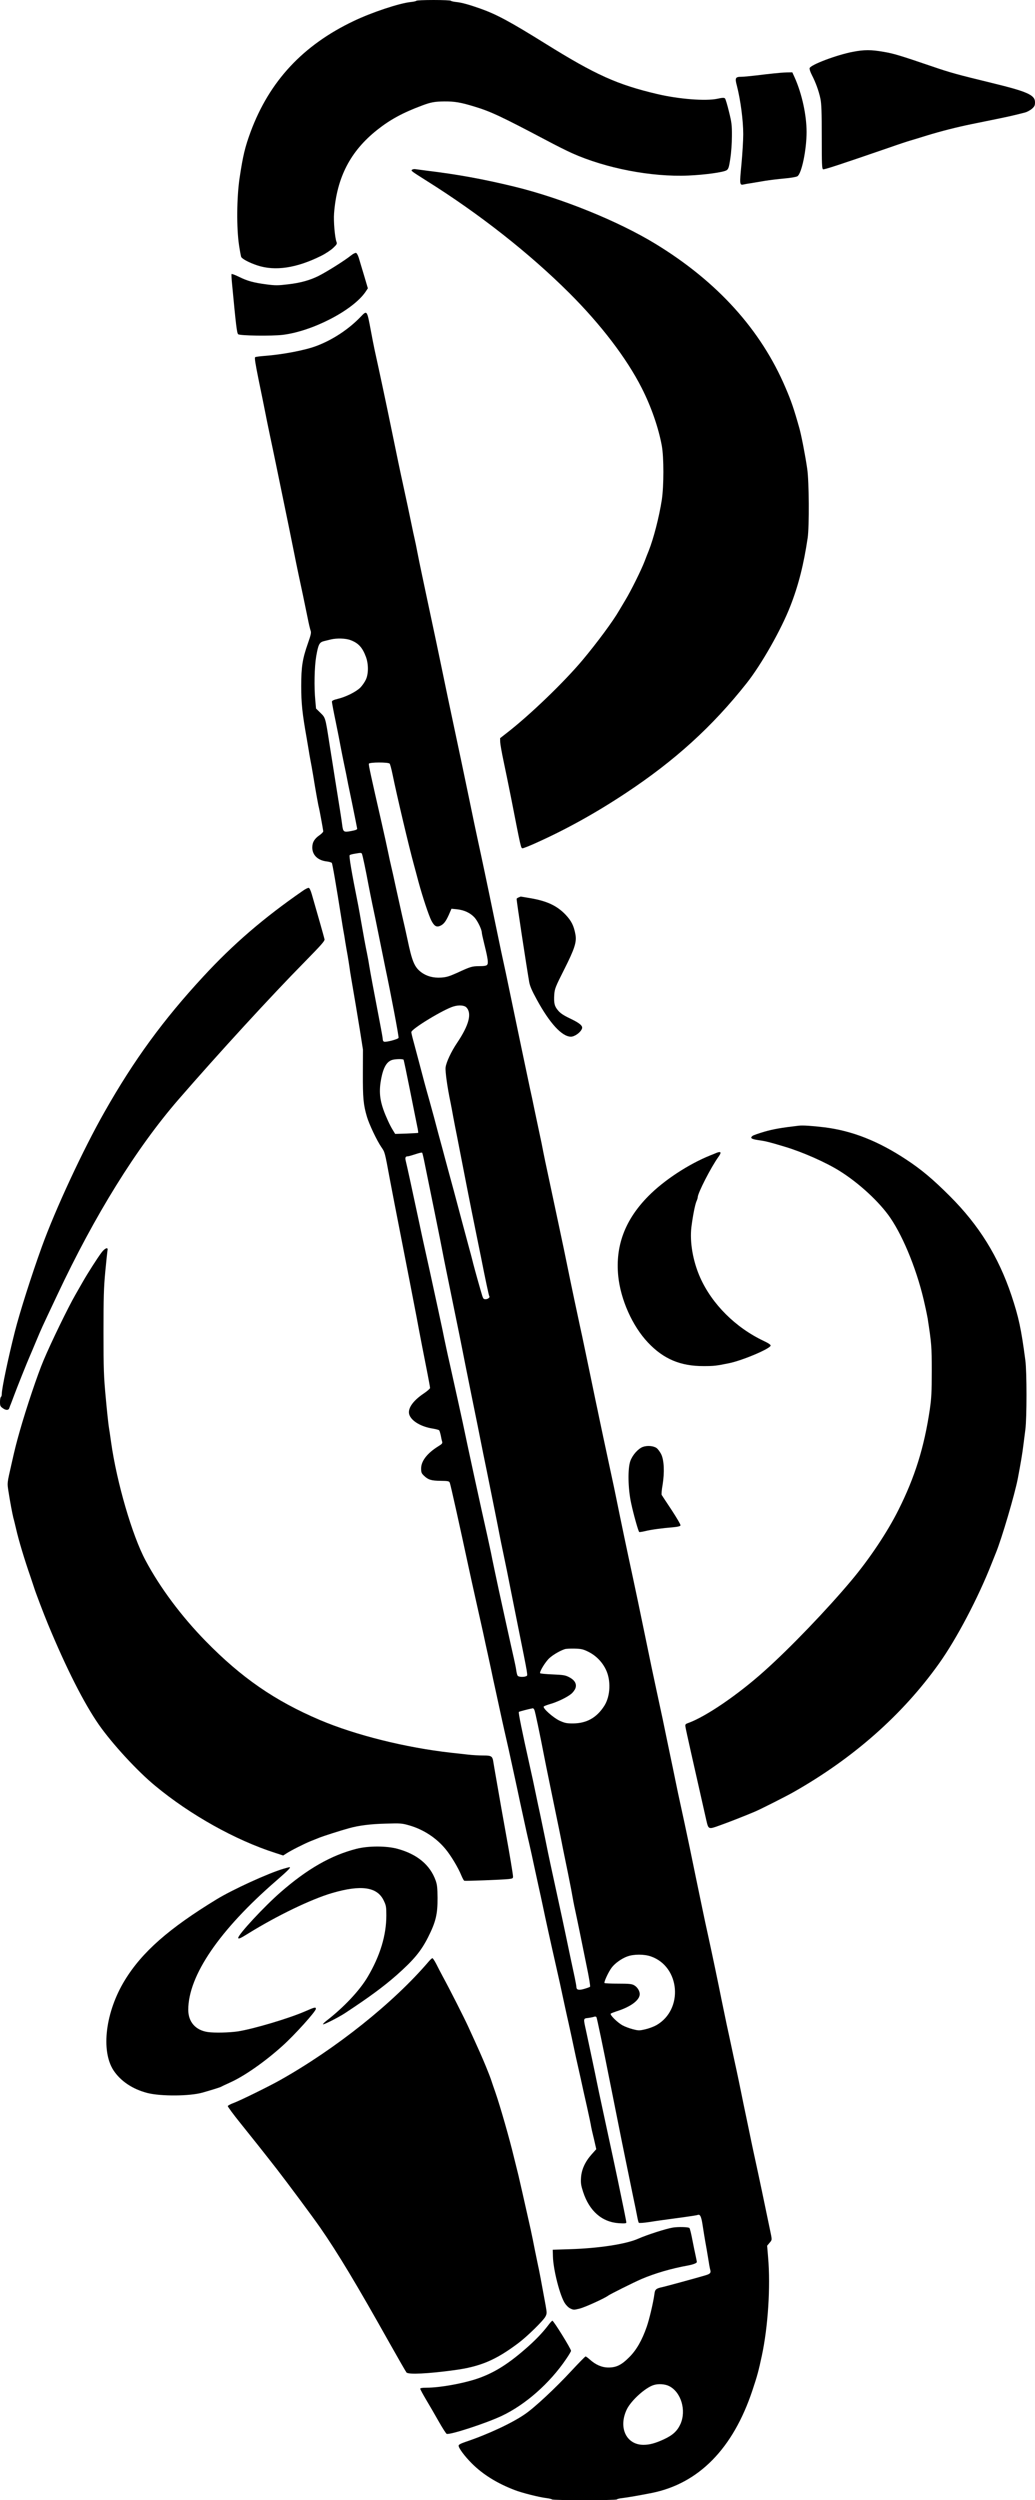 <?xml version="1.0" standalone="no"?>
<!DOCTYPE svg PUBLIC "-//W3C//DTD SVG 1.1//EN"
 "http://www.w3.org/Graphics/SVG/1.1/DTD/svg11.dtd">
<!-- Created with svg_stack (http://github.com/astraw/svg_stack) -->
<svg xmlns:sodipodi="http://sodipodi.sourceforge.net/DTD/sodipodi-0.dtd" xmlns="http://www.w3.org/2000/svg" version="1.1" width="580.0" height="1400.0">
  <defs/>
  <g id="id0:id0" transform="matrix(1.25,0,0,1.25,0.0,0.0)"><g transform="translate(0,1120) scale(0.04,-0.04)" fill="#000000" stroke="none">
<path d="M4666 27991 c-3 -4 -32 -11 -65 -14 -128 -14 -433 -115 -636 -212 -570 -271 -945 -674 -1156 -1241 -64 -174 -86 -267 -124 -519 -32 -218 -35 -558 -6 -751 10 -66 21 -126 25 -133 15 -24 90 -63 179 -93 201 -67 443 -30 719 108 48 24 108 64 133 88 40 38 45 46 36 68 -18 48 -34 231 -27 318 31 403 182 696 483 935 145 115 286 192 503 273 98 37 143 45 250 46 115 1 184 -11 335 -57 186 -56 302 -111 810 -379 99 -53 227 -117 285 -143 379 -170 890 -269 1305 -251 186 8 394 37 428 59 21 14 27 31 42 129 10 66 18 171 18 253 1 126 -3 154 -33 275 -18 74 -38 141 -44 147 -9 10 -27 10 -86 -3 -131 -28 -434 -4 -675 53 -446 105 -689 214 -1250 563 -402 250 -549 329 -735 395 -122 43 -205 66 -263 72 -32 3 -60 10 -63 14 -3 5 -90 9 -194 9 -104 0 -191 -4 -194 -9z"/>
<path d="M9560 27420 c-179 -34 -473 -144 -486 -183 -3 -10 7 -42 25 -77 43 -83 78 -179 96 -265 12 -59 15 -149 15 -430 0 -304 2 -356 15 -361 13 -5 178 49 750 246 99 35 200 68 225 75 25 7 110 33 190 58 154 47 330 92 495 126 55 11 179 36 275 56 161 33 203 43 328 75 23 6 58 25 77 41 29 26 35 38 35 73 0 82 -82 119 -480 216 -395 96 -471 117 -675 187 -361 123 -430 144 -545 163 -137 24 -213 24 -340 0z"/>
<path d="M8675 27178 c-44 -4 -135 -15 -201 -23 -67 -8 -142 -15 -167 -15 -65 0 -72 -13 -48 -101 41 -160 71 -387 71 -543 0 -67 -9 -217 -20 -335 -22 -228 -21 -237 25 -227 11 3 49 10 85 15 36 6 106 18 155 26 50 8 146 20 215 26 70 6 135 17 147 25 48 30 103 297 103 496 0 190 -53 431 -134 611 l-26 57 -62 -1 c-35 -1 -99 -6 -143 -11z"/>
<path d="M4620 26100 c-18 -11 -16 -13 160 -124 595 -373 1153 -812 1601 -1258 354 -353 642 -730 811 -1063 105 -206 187 -441 225 -645 24 -132 24 -450 0 -610 -30 -191 -91 -429 -147 -570 -10 -25 -31 -76 -45 -115 -37 -97 -154 -333 -216 -435 -28 -47 -60 -100 -71 -119 -67 -117 -248 -361 -407 -551 -213 -254 -601 -626 -857 -823 l-69 -54 1 -44 c1 -24 18 -120 38 -214 20 -93 59 -285 87 -425 107 -547 107 -550 126 -550 9 0 73 25 142 56 340 152 673 336 1013 561 552 365 971 745 1357 1233 165 209 386 598 488 860 92 234 151 469 195 765 19 130 16 636 -5 775 -23 158 -66 376 -88 455 -62 220 -91 304 -155 453 -276 648 -763 1187 -1456 1610 -421 257 -1057 514 -1588 643 -352 85 -633 136 -980 178 -52 7 -106 14 -120 16 -14 3 -32 1 -40 -5z"/>
<path d="M3934 25139 c-73 -58 -263 -178 -363 -229 -99 -49 -203 -78 -341 -94 -115 -14 -144 -14 -243 -1 -145 19 -214 38 -309 85 -43 21 -80 35 -83 31 -2 -5 0 -55 6 -112 44 -467 54 -548 68 -562 17 -17 378 -22 501 -7 333 41 782 273 925 479 l28 42 -42 142 c-24 78 -50 167 -59 197 -10 32 -23 56 -33 58 -8 1 -33 -11 -55 -29z"/>
<path d="M4042 24452 c-133 -139 -315 -259 -497 -327 -127 -48 -379 -96 -582 -111 -50 -4 -97 -10 -103 -14 -9 -6 2 -73 40 -261 29 -140 61 -297 71 -349 10 -52 34 -171 54 -265 20 -93 49 -233 65 -310 134 -648 185 -897 205 -1000 13 -66 35 -174 49 -240 29 -132 73 -343 106 -505 11 -58 26 -117 31 -132 9 -22 4 -46 -29 -140 -62 -176 -76 -263 -76 -483 0 -189 12 -305 60 -575 8 -47 19 -111 24 -142 5 -31 13 -81 19 -110 6 -29 20 -107 31 -173 26 -163 59 -346 66 -367 4 -15 43 -224 47 -257 1 -8 -18 -28 -41 -44 -57 -39 -82 -80 -82 -138 0 -84 61 -144 159 -156 28 -3 55 -11 60 -17 7 -9 45 -227 112 -651 6 -38 14 -90 19 -115 5 -25 14 -79 20 -120 7 -41 18 -109 26 -150 7 -41 16 -97 20 -125 3 -27 13 -88 21 -135 35 -202 66 -389 98 -585 l33 -210 -1 -265 c-1 -276 6 -353 45 -485 25 -86 113 -271 163 -343 39 -57 37 -49 95 -362 35 -184 59 -309 124 -640 50 -253 154 -790 176 -905 23 -127 94 -494 121 -627 16 -81 29 -154 29 -162 0 -8 -32 -36 -71 -62 -128 -86 -187 -177 -159 -244 29 -69 133 -129 261 -149 35 -6 66 -14 71 -19 4 -4 12 -30 18 -57 5 -28 12 -60 16 -71 5 -17 -3 -27 -45 -52 -122 -76 -191 -164 -191 -247 0 -45 4 -55 32 -82 47 -45 81 -56 187 -57 84 -1 95 -4 102 -21 9 -20 112 -485 214 -960 14 -66 48 -219 75 -340 27 -121 66 -294 86 -385 19 -91 42 -194 50 -230 8 -36 25 -117 39 -180 13 -63 33 -158 45 -210 11 -52 34 -156 50 -230 16 -74 40 -184 54 -245 25 -107 54 -236 117 -528 17 -78 42 -194 55 -257 14 -63 36 -164 49 -225 13 -60 37 -171 55 -245 17 -74 42 -187 55 -250 14 -63 36 -167 50 -230 14 -63 37 -167 50 -230 22 -108 91 -422 134 -610 35 -152 79 -352 110 -500 17 -80 36 -163 41 -185 5 -22 21 -94 35 -160 14 -66 36 -169 49 -230 14 -60 38 -171 55 -245 16 -74 47 -216 70 -315 22 -99 43 -198 46 -220 4 -22 13 -62 20 -90 7 -27 18 -76 25 -107 l13 -57 -52 -58 c-73 -82 -113 -169 -119 -261 -4 -61 0 -87 23 -158 70 -216 212 -340 403 -352 64 -4 82 -2 82 8 0 12 -36 190 -100 495 -26 126 -70 327 -134 625 -30 140 -63 291 -72 335 -9 44 -20 98 -25 120 -4 22 -28 137 -53 255 -25 118 -55 260 -67 315 -32 145 -33 139 26 146 28 4 57 10 66 14 10 3 20 1 24 -5 6 -9 83 -380 144 -690 11 -52 39 -196 64 -320 25 -124 47 -236 50 -250 12 -65 121 -594 152 -745 20 -93 41 -197 47 -230 6 -33 14 -64 18 -68 4 -5 56 -1 116 8 115 18 149 22 384 54 80 11 152 22 161 26 26 10 40 -19 55 -122 8 -54 21 -132 28 -173 8 -41 22 -124 32 -185 9 -60 20 -122 25 -137 9 -31 -2 -44 -53 -59 -86 -26 -438 -122 -478 -131 -76 -16 -89 -26 -95 -77 -12 -92 -57 -285 -87 -370 -52 -149 -114 -258 -193 -337 -88 -89 -146 -118 -235 -118 -74 0 -143 30 -209 89 -21 19 -43 35 -48 35 -5 0 -77 -74 -161 -164 -173 -187 -409 -408 -518 -482 -144 -100 -417 -227 -661 -309 -59 -20 -83 -33 -83 -44 0 -28 68 -119 149 -200 123 -123 284 -223 481 -298 83 -32 275 -80 352 -89 32 -4 61 -11 64 -15 7 -12 721 -12 728 0 3 5 32 12 63 15 65 8 180 28 328 57 527 106 911 497 1128 1149 55 165 68 213 106 390 69 323 98 769 70 1098 l-11 132 26 31 c31 37 31 28 6 147 -49 239 -132 633 -165 782 -14 63 -34 158 -45 210 -11 52 -35 172 -55 265 -20 94 -47 224 -60 290 -13 66 -36 174 -50 240 -15 66 -39 181 -55 255 -16 74 -40 189 -55 255 -14 66 -39 188 -56 270 -38 191 -110 535 -154 735 -19 85 -46 211 -60 280 -14 69 -49 233 -76 365 -27 132 -58 281 -68 330 -44 209 -82 387 -106 495 -14 63 -39 180 -55 260 -16 80 -41 199 -55 265 -14 66 -36 174 -50 240 -24 118 -43 211 -105 495 -38 175 -66 309 -131 625 -67 324 -103 497 -134 640 -68 315 -127 596 -199 950 -9 44 -25 121 -36 170 -87 406 -131 611 -144 675 -8 41 -27 129 -41 195 -14 66 -39 188 -56 270 -17 83 -39 188 -49 235 -10 47 -30 141 -44 210 -15 69 -41 188 -57 265 -32 146 -116 551 -149 715 -11 52 -35 167 -54 255 -33 156 -82 383 -131 615 -14 63 -34 160 -45 215 -10 55 -30 152 -44 215 -13 63 -38 180 -55 260 -16 80 -39 188 -51 240 -19 87 -151 719 -221 1055 -16 77 -38 183 -49 235 -29 130 -69 319 -129 610 -75 365 -148 710 -181 860 -21 95 -61 286 -105 500 -50 242 -126 602 -160 760 -35 162 -122 578 -150 715 -20 97 -90 431 -115 545 -11 52 -34 158 -50 235 -16 77 -41 194 -55 260 -14 66 -35 167 -46 225 -11 58 -26 132 -34 165 -8 33 -21 96 -30 140 -20 100 -66 313 -100 470 -29 131 -61 285 -135 645 -43 211 -131 625 -181 850 -10 47 -30 148 -44 225 -42 223 -41 222 -113 147z m-113 -3621 c88 -33 133 -82 172 -187 30 -80 30 -192 -1 -256 -12 -26 -39 -65 -60 -87 -46 -47 -161 -105 -252 -127 -50 -12 -68 -21 -68 -33 0 -9 18 -107 41 -216 23 -110 49 -245 59 -300 11 -55 26 -134 35 -175 9 -41 20 -95 25 -120 4 -25 33 -169 65 -320 31 -151 57 -282 58 -290 1 -10 -17 -18 -68 -27 -83 -16 -90 -11 -100 70 -6 50 -27 183 -80 512 -13 83 -40 256 -61 385 -48 310 -46 301 -103 357 l-49 48 -8 90 c-15 150 -10 379 10 495 23 132 35 156 84 169 20 5 55 14 77 19 68 17 170 14 224 -7z m438 -1383 c6 -7 20 -60 32 -118 48 -236 185 -816 240 -1015 10 -38 34 -124 51 -190 46 -169 114 -374 144 -434 32 -61 56 -77 96 -61 41 17 65 47 100 124 l30 69 61 -6 c84 -9 152 -42 199 -94 36 -42 80 -134 80 -169 0 -8 13 -68 29 -132 39 -157 46 -208 31 -227 -9 -11 -34 -15 -89 -15 -83 -1 -96 -5 -250 -76 -85 -38 -117 -48 -176 -52 -89 -6 -165 15 -226 61 -75 58 -101 121 -153 370 -13 62 -40 182 -60 267 -19 85 -51 229 -71 320 -19 91 -42 192 -50 225 -8 33 -24 105 -35 160 -11 55 -45 208 -75 340 -119 520 -145 640 -141 652 7 18 219 18 233 1z m-311 -1009 c7 -12 43 -182 74 -350 11 -58 31 -157 44 -220 14 -63 48 -229 76 -369 28 -140 60 -295 70 -345 60 -283 152 -767 147 -778 -6 -16 -141 -51 -163 -43 -8 3 -14 14 -14 25 0 10 -9 65 -20 122 -90 470 -118 621 -130 694 -6 39 -17 102 -25 140 -19 91 -41 212 -66 355 -11 63 -26 149 -34 190 -77 384 -105 554 -96 563 5 5 30 12 57 16 70 12 72 12 80 0z m1172 -1722 c63 -67 27 -200 -105 -396 -65 -96 -123 -219 -129 -276 -5 -45 20 -225 56 -395 5 -25 19 -97 30 -160 12 -63 30 -158 41 -210 28 -142 52 -265 114 -585 31 -159 75 -378 97 -485 22 -107 48 -238 59 -290 47 -240 88 -432 93 -437 11 -11 -16 -33 -40 -33 -29 0 -29 1 -58 102 -50 174 -85 304 -94 343 -5 22 -20 76 -32 120 -12 44 -49 181 -82 305 -92 346 -102 383 -152 565 -25 94 -56 206 -67 250 -12 44 -32 118 -45 165 -12 47 -35 130 -49 185 -15 55 -40 145 -55 200 -35 122 -69 248 -115 425 -20 74 -47 176 -60 225 -14 50 -25 97 -25 106 0 36 363 256 474 288 61 18 121 13 144 -12z m-705 -585 c3 -4 35 -156 71 -337 36 -182 73 -363 81 -404 9 -41 14 -76 12 -78 -3 -2 -61 -5 -131 -8 l-127 -4 -25 41 c-15 23 -40 71 -56 107 -83 181 -103 288 -83 427 24 157 63 233 131 254 37 11 121 12 127 2z m240 -1177 c15 -71 62 -308 107 -525 44 -217 85 -420 90 -450 10 -55 41 -207 145 -715 31 -148 64 -315 75 -370 10 -55 58 -291 105 -525 48 -234 95 -468 105 -520 10 -52 39 -194 64 -315 71 -352 128 -634 142 -710 7 -38 29 -146 49 -240 20 -93 56 -271 80 -395 25 -124 59 -295 76 -380 121 -601 116 -571 98 -581 -25 -13 -85 -11 -97 4 -5 6 -13 35 -16 62 -4 28 -16 86 -26 130 -10 44 -51 226 -90 405 -39 179 -75 343 -80 365 -14 64 -78 365 -88 420 -6 28 -24 111 -40 185 -68 300 -229 1040 -275 1265 -16 76 -85 387 -148 670 -23 99 -49 223 -60 275 -10 52 -30 147 -44 210 -13 63 -38 176 -54 250 -25 119 -94 431 -136 620 -8 36 -28 128 -44 205 -80 376 -143 664 -152 698 -11 42 -6 57 20 57 9 0 48 11 87 24 38 13 72 21 75 17 4 -3 18 -64 32 -136z m1830 -5453 c85 -42 155 -112 197 -199 59 -120 52 -296 -16 -405 -85 -134 -198 -198 -352 -199 -72 0 -91 4 -151 31 -70 33 -189 138 -177 158 3 5 34 17 68 27 82 23 193 76 240 115 20 16 42 46 48 65 16 48 -10 91 -73 123 -40 21 -65 25 -182 30 -75 3 -138 9 -141 13 -10 17 60 131 105 171 44 39 119 82 171 99 14 5 63 7 110 6 74 -2 94 -6 153 -35z m-604 -651 c8 -14 63 -277 114 -541 7 -40 104 -510 137 -670 17 -80 39 -190 50 -245 11 -55 26 -134 35 -175 8 -41 27 -131 41 -200 14 -69 29 -149 35 -177 21 -118 29 -162 49 -253 11 -52 34 -160 50 -240 16 -80 50 -246 75 -369 26 -123 43 -227 38 -231 -4 -4 -34 -15 -66 -24 -62 -18 -87 -11 -87 23 0 9 -9 57 -19 106 -11 50 -31 144 -45 210 -81 388 -100 478 -226 1055 -16 74 -43 203 -59 285 -17 83 -42 204 -56 270 -15 66 -37 174 -51 240 -13 66 -44 210 -69 320 -83 372 -127 587 -120 593 5 5 109 32 157 41 4 0 12 -7 17 -18z m1305 -2761 c329 -113 369 -595 63 -770 -28 -16 -84 -37 -123 -46 -67 -16 -76 -16 -140 0 -38 10 -90 29 -115 43 -58 31 -147 119 -134 132 6 5 35 16 65 26 159 50 260 125 260 193 0 36 -28 80 -63 99 -26 15 -57 18 -179 18 -80 0 -150 3 -153 7 -9 9 46 128 81 173 36 48 113 103 176 125 72 26 187 26 262 0z m203 -4811 c136 -66 198 -273 129 -427 -36 -78 -86 -124 -185 -170 -95 -44 -161 -62 -229 -62 -194 0 -285 195 -186 399 50 100 208 243 302 271 51 16 124 11 169 -11z"/>
<path d="M3400 18028 c-446 -308 -787 -602 -1123 -966 -447 -483 -777 -935 -1104 -1512 -239 -419 -554 -1096 -705 -1515 -115 -318 -248 -736 -302 -950 -76 -301 -146 -636 -146 -695 0 -16 -4 -32 -10 -35 -5 -3 -10 -28 -10 -55 0 -42 4 -51 29 -69 38 -28 68 -27 76 2 4 12 13 36 20 52 6 17 21 55 32 85 30 82 153 389 174 435 10 22 43 101 74 175 67 159 47 115 238 520 420 893 885 1641 1356 2185 448 516 1041 1163 1420 1547 186 190 223 231 218 250 -4 20 -79 284 -141 498 -13 46 -27 76 -36 77 -8 1 -35 -12 -60 -29z"/>
<path d="M5813 17950 c-13 -5 -23 -13 -23 -17 0 -29 108 -738 141 -930 8 -46 31 -99 86 -199 144 -264 281 -413 381 -414 43 0 110 48 125 91 10 30 -24 60 -128 110 -76 36 -113 60 -139 91 -42 48 -50 84 -44 180 5 66 13 86 112 282 115 228 140 304 126 387 -18 100 -44 154 -112 226 -95 99 -206 152 -393 184 -60 10 -110 19 -110 18 0 0 -10 -4 -22 -9z"/>
<path d="M8950 15393 c-190 -22 -283 -38 -383 -67 -65 -19 -125 -40 -133 -47 -30 -24 -14 -36 69 -48 84 -12 118 -21 292 -73 197 -59 459 -174 614 -271 217 -135 447 -347 569 -525 155 -227 311 -619 388 -978 15 -65 28 -132 31 -149 43 -281 46 -313 46 -590 0 -238 -4 -303 -22 -430 -63 -424 -167 -758 -352 -1126 -123 -246 -323 -546 -527 -789 -268 -320 -684 -754 -972 -1011 -299 -269 -662 -516 -859 -586 -30 -11 -33 -15 -28 -45 4 -30 81 -371 232 -1038 25 -109 24 -109 146 -65 99 35 281 106 399 156 58 24 353 173 430 217 672 380 1224 867 1633 1440 196 274 440 737 591 1122 21 52 42 106 48 120 64 155 213 660 246 835 30 157 52 287 61 365 6 47 16 128 23 180 17 131 17 646 0 775 -47 358 -75 484 -156 728 -146 435 -364 786 -691 1112 -186 186 -316 296 -488 409 -315 208 -606 322 -916 361 -143 17 -245 24 -291 18z"/>
<path d="M8025 15087 c-16 -7 -45 -19 -64 -26 -245 -99 -518 -278 -693 -455 -262 -264 -373 -557 -339 -897 27 -265 159 -560 333 -744 174 -185 365 -265 623 -264 119 0 142 3 285 32 149 30 461 162 467 197 2 10 -25 28 -78 53 -315 149 -578 411 -711 708 -82 184 -119 398 -99 567 16 125 40 249 57 289 8 17 14 37 14 45 0 46 149 337 232 452 38 53 30 66 -27 43z"/>
<path d="M1138 13973 c-48 -64 -154 -230 -210 -328 -25 -44 -62 -109 -83 -145 -80 -138 -273 -535 -357 -735 -67 -158 -193 -533 -266 -790 -39 -138 -53 -191 -93 -370 -51 -224 -49 -210 -34 -308 17 -111 43 -249 55 -297 6 -19 19 -75 31 -125 28 -124 95 -346 161 -535 16 -47 34 -101 40 -120 14 -47 107 -292 156 -410 206 -497 404 -886 570 -1125 150 -214 430 -519 632 -685 392 -325 901 -609 1345 -751 l89 -29 36 23 c50 33 205 111 270 137 30 12 78 31 105 42 47 18 227 76 325 103 110 31 244 48 412 52 168 5 182 4 266 -20 159 -46 304 -141 407 -267 61 -74 141 -208 175 -292 13 -31 28 -59 34 -61 13 -4 415 11 494 19 46 5 52 8 52 28 0 22 -40 263 -80 481 -11 61 -34 189 -51 285 -17 96 -42 238 -55 315 -14 77 -28 163 -33 192 -11 77 -20 83 -115 83 -44 0 -121 4 -171 10 -49 5 -135 15 -190 21 -509 57 -1070 197 -1471 367 -504 215 -877 472 -1279 883 -272 278 -513 601 -674 904 -149 278 -323 875 -386 1325 -9 63 -20 142 -26 175 -5 33 -21 179 -34 325 -22 236 -25 315 -25 729 0 389 3 500 20 680 11 119 23 226 25 239 9 39 -28 26 -67 -25z"/>
<path d="M7205 11796 c-53 -20 -115 -89 -140 -157 -31 -84 -27 -312 9 -475 25 -118 79 -311 90 -321 2 -3 33 2 68 10 62 16 188 33 321 44 45 4 71 11 74 20 3 7 -42 84 -99 171 -57 86 -108 163 -112 170 -4 6 0 57 10 112 23 142 17 278 -16 345 -14 27 -37 58 -51 68 -35 25 -104 31 -154 13z"/>
<path d="M3995 7295 c-285 -73 -551 -225 -850 -486 -182 -158 -475 -474 -475 -511 0 -17 25 -6 113 49 323 200 703 383 937 452 328 96 508 70 581 -84 26 -54 29 -70 29 -166 0 -223 -70 -453 -209 -688 -91 -154 -267 -341 -465 -494 -20 -15 -36 -32 -36 -37 0 -11 173 76 249 126 273 180 429 295 576 424 193 171 274 269 353 425 86 171 107 257 106 440 -1 116 -5 150 -22 197 -63 174 -207 293 -427 353 -124 34 -326 34 -460 0z"/>
<path d="M3175 7071 c-168 -50 -564 -230 -746 -341 -535 -326 -836 -590 -1029 -905 -217 -353 -272 -790 -128 -1011 80 -121 214 -211 381 -254 151 -38 474 -36 618 5 118 34 195 58 209 66 8 5 51 25 95 45 162 72 395 235 592 413 135 121 373 385 373 413 0 23 -10 21 -120 -27 -186 -81 -582 -198 -755 -225 -98 -14 -260 -18 -336 -7 -137 20 -219 113 -219 249 0 383 351 896 989 1448 131 114 168 151 144 149 -4 0 -35 -8 -68 -18z"/>
<path d="M4806 6034 c-395 -463 -1040 -977 -1666 -1329 -120 -68 -454 -232 -523 -257 -33 -12 -61 -27 -64 -34 -2 -6 63 -95 145 -196 132 -164 253 -316 405 -511 118 -152 402 -534 484 -652 200 -288 409 -636 776 -1290 99 -176 186 -327 193 -335 23 -24 238 -14 534 26 295 40 467 113 723 306 99 75 278 250 301 296 16 32 16 39 1 125 -46 254 -77 416 -86 452 -5 22 -20 96 -34 165 -13 69 -35 175 -48 235 -67 298 -129 574 -137 605 -5 19 -28 112 -51 205 -47 198 -154 570 -205 717 -20 57 -42 121 -49 143 -7 22 -33 90 -58 150 -41 100 -78 184 -200 450 -44 96 -205 414 -282 555 -25 47 -60 113 -77 148 -18 34 -36 62 -42 62 -5 0 -23 -16 -40 -36z"/>
<path d="M7540 3053 c-81 -14 -289 -81 -386 -124 -136 -61 -442 -108 -769 -118 l-190 -6 2 -75 c4 -149 77 -435 133 -523 16 -25 42 -51 64 -61 34 -16 40 -16 103 0 56 13 282 116 318 144 22 17 285 148 375 187 150 64 334 118 523 152 58 11 97 26 97 39 0 4 -6 36 -14 72 -8 36 -25 117 -37 180 -12 63 -26 121 -32 128 -9 12 -128 15 -187 5z"/>
<path d="M6142 1956 c-64 -84 -148 -171 -257 -265 -201 -175 -358 -270 -542 -332 -162 -54 -417 -99 -560 -99 -52 0 -73 -4 -73 -12 0 -7 30 -62 66 -123 36 -60 100 -170 141 -243 42 -74 82 -136 89 -139 36 -14 441 118 617 201 265 125 537 364 721 635 31 45 56 87 56 94 0 22 -195 337 -209 337 -5 0 -27 -24 -49 -54z"/>
</g>
</g>
</svg>

